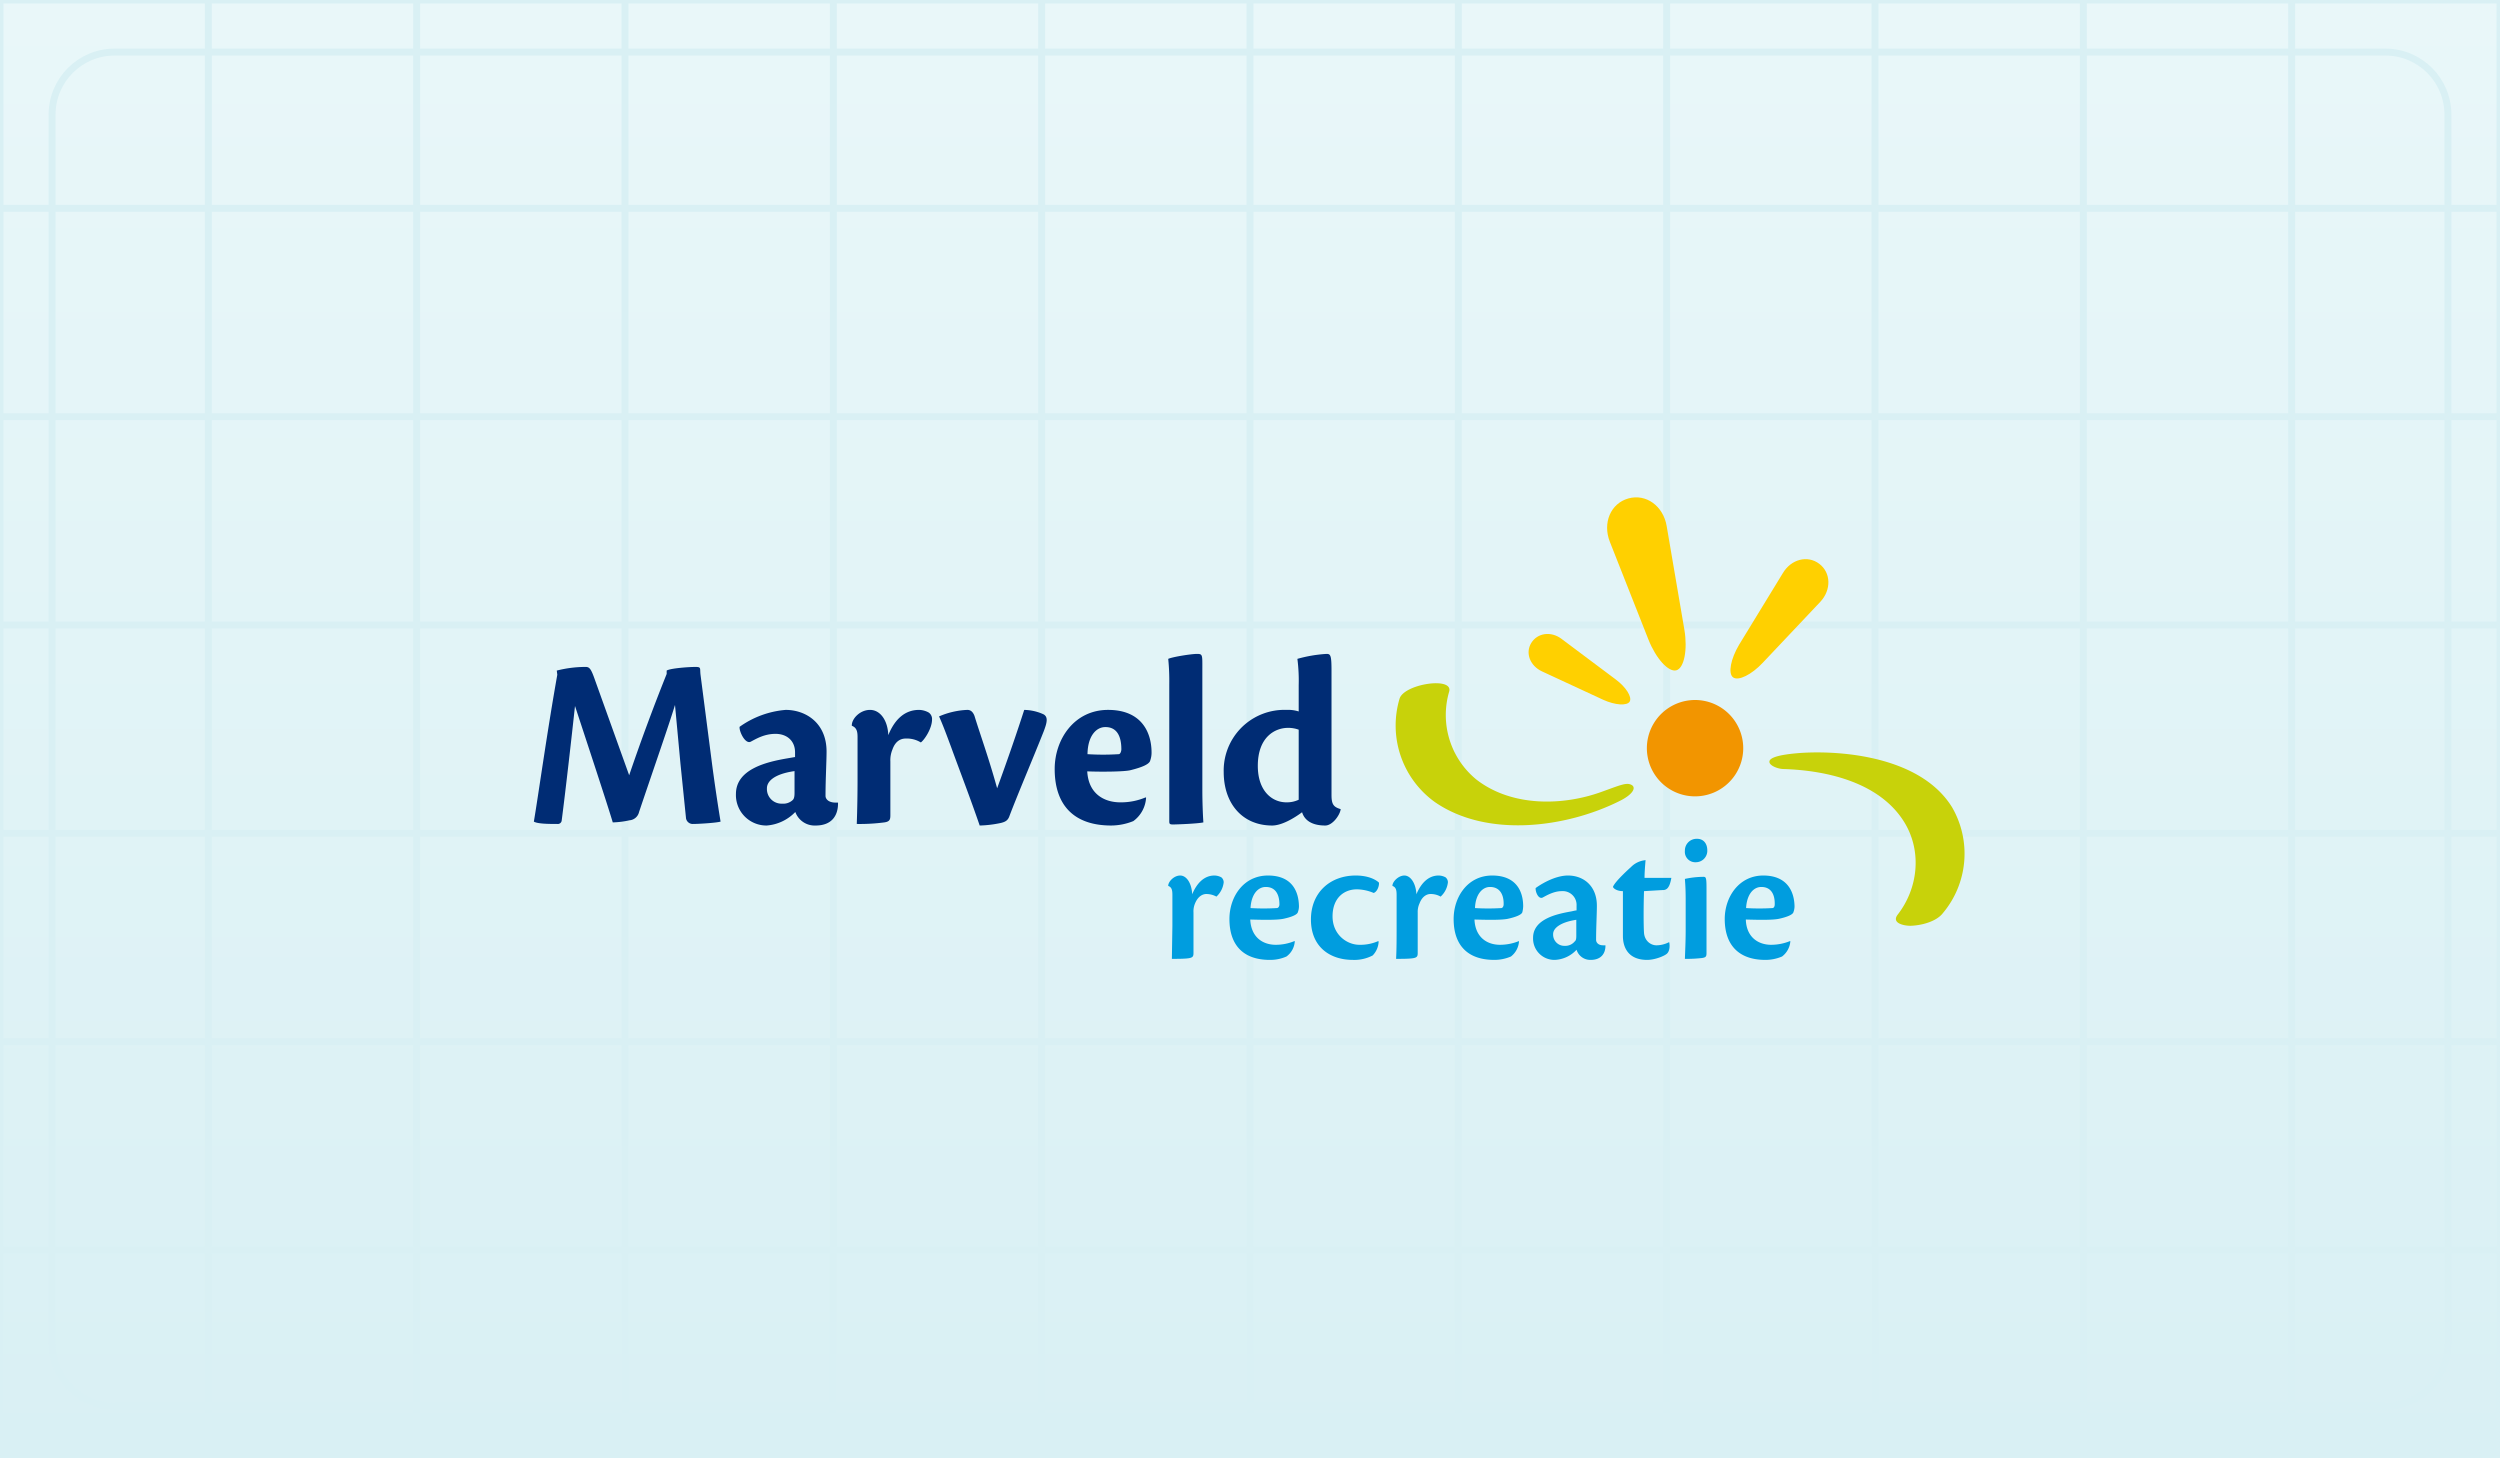 <svg xmlns="http://www.w3.org/2000/svg" fill="none" viewBox="0 0 960 560"><rect x="0" y="0" width="960" height="560" fill="#808080" stroke="none"/><g clip-path="url(#a)"><path fill="#fff" d="M0 0h960v560H0z"/><path fill="url(#b)" d="M0 0h960v560H0V0Z"/><path stroke="#D9F0F4" stroke-miterlimit="10" stroke-width="2.667" d="M80 0H0v80M80 0v80m0-80h80M80 80H0m80 0h80m-80 0v80M0 80v80M160 0v80m0-80h80m-80 80h80m-80 0v80M240 0v80m0-80h80m-80 80h80m-80 0v80M320 0v80m0-80h80m-80 80h80m-80 0v80M400 0v80m0-80h80m-80 80h80m-80 0v80M480 0v80m0-80h80m-80 80h80m-80 0v80M560 0v80m0-80h80m-80 80h80m-80 0v80M640 0v80m0-80h80m-80 80h80m-80 0v80M720 0v80m0-80h80m-80 80h80m-80 0v80M800 0v80m0-80h80m-80 80h80m-80 0v80M880 0v80m0-80h80v80m-80 0h80m-80 0v80m80-80v80m-880 0H0m80 0h80m-80 0v80M0 160v80m160-80h80m-80 0v80m80-80h80m-80 0v80m80-80h80m-80 0v80m80-80h80m-80 0v80m80-80h80m-80 0v80m80-80h80m-80 0v80m80-80h80m-80 0v80m80-80h80m-80 0v80m80-80h80m-80 0v80m80-80h80m-80 0v80m80-80v80m-880 0H0m80 0h80m-80 0v80M0 240v80m160-80h80m-80 0v80m80-80h80m-80 0v80m80-80h80m-80 0v80m80-80h80m-80 0v80m80-80h80m-80 0v80m80-80h80m-80 0v80m80-80h80m-80 0v80m80-80h80m-80 0v80m80-80h80m-80 0v80m80-80h80m-80 0v80m80-80v80m-880 0H0m80 0h80m-80 0v80M0 320v80m160-80h80m-80 0v80m80-80h80m-80 0v80m80-80h80m-80 0v80m80-80h80m-80 0v80m80-80h80m-80 0v80m80-80h80m-80 0v80m80-80h80m-80 0v80m80-80h80m-80 0v80m80-80h80m-80 0v80m80-80h80m-80 0v80m80-80v80m-880 0H0m80 0h80m-80 0v80M0 400v80m160-80h80m-80 0v80m80-80h80m-80 0v80m80-80h80m-80 0v80m80-80h80m-80 0v80m80-80h80m-80 0v80m80-80h80m-80 0v80m80-80h80m-80 0v80m80-80h80m-80 0v80m80-80h80m-80 0v80m80-80h80m-80 0v80m80-80v80m-880 0H0m80 0h80m-80 0v80M0 480v80h80m80-80h80m-80 0v80m80-80h80m-80 0v80m80-80h80m-80 0v80m80-80h80m-80 0v80m80-80h80m-80 0v80m80-80h80m-80 0v80m80-80h80m-80 0v80m80-80h80m-80 0v80m80-80h80m-80 0v80m80-80h80m-80 0v80m80-80v80h-80m-800 0h80m0 0h80m0 0h80m0 0h80m0 0h80m0 0h80m0 0h80m0 0h80m0 0h80m0 0h80"/><path stroke="#D9F0F4" stroke-miterlimit="10" stroke-width="2.667" d="M916 540H44c-13.255 0-24-10.745-24-24V44c0-13.255 10.745-24 24-24h872c13.255 0 24 10.745 24 24v472c0 13.255-10.745 24-24 24Z"/><g clip-path="url(#c)"><path fill="#002C74" d="M256 257.5c1.4-.9 8.6-1.4 11-1.4 2.4 0 1.7.5 2 3l4.5 34.8a720.885 720.885 0 0 0 3.2 21.6c-1.7.5-8.5.9-10.5.9a2.604 2.604 0 0 1-2.8-2.5l-2.1-20.6-2.1-22.6c-2.4 7.9-7.7 23-13.8 41.1a4.1 4.1 0 0 1-3.7 3.2 33 33 0 0 1-6.4.8c-2-6.8-10.6-32.8-14.5-44.7-1.2 11.1-3.6 32.4-5.1 43.9a1.502 1.502 0 0 1-1.7 1.4c-3 0-7.5 0-9-.9 1.7-10 5.1-34.5 9-56.4l-.2-1.6a44.877 44.877 0 0 1 11.1-1.4c1.5 0 2.1.8 3.6 5.1l13.1 36.5a775.11 775.11 0 0 1 14.4-38.9v-1.3Zm65.8 51c0 4.7-2.4 8.5-8.6 8.5a7.897 7.897 0 0 1-7.8-5.2 17 17 0 0 1-11 5.2 11.706 11.706 0 0 1-8.483-3.531 11.693 11.693 0 0 1-3.317-8.569c0-9.6 11.9-12.3 19.2-13.6l3.5-.6v-1.8c0-4.5-3.2-7.1-7.5-7.1s-7.4 1.9-9.5 3c-2.1 1.1-4.5-3.9-4.3-5.7a35.405 35.405 0 0 1 17.7-6.5c7.6 0 15.7 4.9 15.7 16 0 3.9-.4 10.7-.4 17 0 1.2 1.1 2.6 3.9 2.6h.9v.3Zm-27.3-5.7a5.61 5.61 0 0 0 1.67 4.202 5.597 5.597 0 0 0 4.23 1.598 5.206 5.206 0 0 0 3.9-1.3c.5-.4.8-1.1.8-2.8v-8.4c-8.3 1.2-10.6 4.2-10.6 6.6v.1Zm32.6-24.3c0-2.5 3.1-5.9 7-5.9s6.8 4 7 9.7c2.6-6.4 6.6-9.7 11.8-9.7a7.906 7.906 0 0 1 3.7 1 3.003 3.003 0 0 1 1.3 2.7c0 3.5-3 7.9-4.3 8.8a10.295 10.295 0 0 0-5.8-1.5c-1.4 0-3.8.5-5.1 4.2a10.799 10.799 0 0 0-.8 4.6v20.7c0 1.5-.2 2.4-2.3 2.7a72.94 72.94 0 0 1-10.6.6c.2-5.6.3-11.5.3-17.2V283c0-2-.3-3.6-2.2-4.3v-.2Zm44.4-5.9c1.4 0 2.2 1 2.7 2.3 2.1 6.9 5.4 15.9 8.7 27.8 4.1-11.2 7.8-22 10.4-30.1 2.482.05 4.93.594 7.2 1.6 2.2 1 1.5 3.4.3 6.6-3.9 9.9-10.1 24.4-13.3 32.9-.6 1.4-1.5 1.9-3.1 2.3a43.432 43.432 0 0 1-8.2 1c-3.6-10.5-7.5-20.6-11-30.2-1.5-4-2.9-7.9-4.6-11.7a30.394 30.394 0 0 1 10.8-2.5h.1Zm68.6 33.7a12.005 12.005 0 0 1-4.9 9 22.883 22.883 0 0 1-8.5 1.7c-14.1 0-21.7-7.6-21.7-21.7 0-11.4 7.5-22.7 20.5-22.7s16.7 8.8 16.7 16.4a9.09 9.09 0 0 1-.5 3c-.3 1.5-3.4 2.7-7.4 3.7-2.3.7-12.3.7-16.8.5.5 8.9 6.8 11.9 12.7 11.9 3.33.041 6.632-.606 9.7-1.9l.2.1Zm-15.7-27.1c-3.3 0-6.7 3.2-6.8 10.4 3.996.25 8.004.25 12 0 .6 0 1-1.1 1-1.9 0-4.8-1.6-8.5-6.1-8.5h-.1Zm24.6-16.3a86.573 86.573 0 0 0-.4-9.9c1.8-.8 8.9-1.9 11.1-1.9 2.2 0 2 .5 2 6.2v46c0 4.6.2 9.8.4 12.5-2.1.5-10.4.8-11.7.8-1.3 0-1.4-.3-1.4-1.3v-52.4Zm49.7.2a65.442 65.442 0 0 0-.5-10.1 52.455 52.455 0 0 1 11.2-1.9c1.5 0 1.9.5 1.9 6.3v47.9c0 3.6.8 4.6 3.5 5.4v.2c-.4 2.3-3.2 6.1-5.9 6.1-5.6 0-8.1-2.4-8.9-5.1-3.1 2.3-7.8 5.1-11.5 5.1-11.3 0-18.6-8.3-18.6-20.6a23.303 23.303 0 0 1 14.819-22.218A23.302 23.302 0 0 1 494 272.6a13.29 13.29 0 0 1 4.7.6v-10.1Zm0 17.1a11.598 11.598 0 0 0-4.1-.7c-4.9 0-11.6 3.4-11.6 14.6 0 9.6 5.4 14 11 14a10.711 10.711 0 0 0 4.7-1v-26.9Z"/><path fill="#009DDF" d="M448.6 340c.1-1.5 2.2-3.8 4.6-3.8 2.4 0 4.4 2.9 4.6 7.2 2-4.8 5-7.2 8.5-7.2a5.705 5.705 0 0 1 2.7.7 2.492 2.492 0 0 1 .9 1.9 8.702 8.702 0 0 1-2.8 5.5 8.11 8.11 0 0 0-3.9-1c-1.2 0-3.1.7-4.3 3.6a7.79 7.79 0 0 0-.6 3.5v15.5c0 1.1-.1 1.7-1.5 2-1.4.3-4.4.3-6.8.3l.2-12.7v-11.8c0-1.8-.2-3-1.6-3.5v-.2Zm48.6 21.4a7.798 7.798 0 0 1-3.2 5.9 15.404 15.404 0 0 1-6.4 1.3c-10.1 0-15.5-5.6-15.5-15.7 0-8.5 5.4-16.7 14.8-16.7s11.8 6.3 11.9 11.8a6.213 6.213 0 0 1-.4 2.2c-.2 1.1-2.7 2-5.5 2.6-2.8.6-8.9.4-12.8.3.3 6.8 4.8 9.7 9.8 9.7 2.435 0 4.847-.475 7.1-1.4h.2ZM486 340.6c-2.8 0-5.5 2.6-5.8 8.1 3.363.202 6.736.202 10.1 0 .6 0 1-.7 1-1.4 0-3.8-1.5-6.7-5.2-6.7h-.1Zm43.4 20.9a8.106 8.106 0 0 1-2.3 5.4 15.2 15.2 0 0 1-7.6 1.7c-8.8 0-16.1-5-16.1-15.5s7.5-16.9 17.2-16.9c3.8 0 7 1 8.9 2.7.2.8-.4 3.4-2 4a17.203 17.203 0 0 0-6.4-1.4c-5.1 0-9.4 3.4-9.4 10.4s5.5 10.9 10.3 10.9c2.473.06 4.929-.418 7.2-1.4l.2.1Zm5.3-21.5c.1-1.5 2.3-3.8 4.6-3.8s4.4 2.9 4.6 7.2c2-4.8 5-7.2 8.5-7.2a5.705 5.705 0 0 1 2.7.7 2.492 2.492 0 0 1 .9 1.9 8.702 8.702 0 0 1-2.8 5.5 7.604 7.604 0 0 0-3.9-1c-1.2 0-3.1.7-4.2 3.6a7.788 7.788 0 0 0-.7 3.5v15.5c0 1.1-.1 1.7-1.5 2-1.4.3-4.4.3-6.8.3.2-3.5.2-7.8.2-12.7v-11.8c0-1.8-.2-3-1.6-3.5v-.2Zm48.6 21.4a8.013 8.013 0 0 1-3.1 5.9 16.2 16.2 0 0 1-6.4 1.3c-10.2 0-15.6-5.6-15.6-15.7 0-8.5 5.4-16.7 14.8-16.7s11.9 6.3 11.9 11.8a10.67 10.67 0 0 1-.3 2.2c-.2 1.1-2.8 2-5.5 2.6-2.7.6-9 .4-12.9.3.3 6.8 4.8 9.7 9.8 9.7a19.294 19.294 0 0 0 7.2-1.4h.1Zm-11.2-20.8c-2.7 0-5.5 2.6-5.7 8.1 3.363.202 6.736.202 10.1 0 .5 0 .9-.7.9-1.4.1-3.8-1.5-6.7-5.2-6.7h-.1Zm44.4 22.5c0 3.2-1.8 5.5-5.7 5.5a5.497 5.497 0 0 1-5.4-3.9 12.101 12.101 0 0 1-8.3 3.9 8.19 8.19 0 0 1-6.038-2.434 8.194 8.194 0 0 1-2.362-6.066c0-7.2 9.2-9.1 14-10 1.3-.2 2.1-.5 2.7-.5v-1.8a5.3 5.3 0 0 0-5.7-5.6c-2.8 0-5.4 1.4-7.2 2.4-1.8 1-3-2.4-2.8-3.6 3.2-2.3 8.1-4.8 12.4-4.8 6 0 11.1 4 11.1 11.6 0 3-.3 8.5-.3 13.1 0 1 .8 2.1 2.7 2.1h.9v.1Zm-20.1-4.3a4.296 4.296 0 0 0 2.769 4.124c.552.21 1.141.304 1.731.276a4.596 4.596 0 0 0 3.8-1.7c.4-.3.6-.8.6-2.1v-6.2c-5.9.9-8.9 3.1-8.9 5.5v.1Zm44.6 3.1c.3 1.6.1 3.5-1 4.4-1.1.9-4.6 2.3-7.5 2.3-7 0-9.3-4.5-9.3-9.2v-17.2c-2.3 0-3.8-1.1-3.8-1.7.9-2.2 6.4-7.1 7.6-8.2a9.001 9.001 0 0 1 4.9-2c-.2 2.2-.4 4.9-.4 6.8h10.3c-.8 4.7-2.3 4.7-3.7 4.7l-6.8.4c-.2 5.8-.2 13.1 0 16 .2 2.9 2.4 4.8 4.8 4.8a10.8 10.8 0 0 0 4.8-1.2l.1.1Zm14.3 4.2c0 1.3-.4 1.6-1.9 1.8a51.439 51.439 0 0 1-6.4.3c.1-2.9.3-6.9.3-10.9v-11.9c0-4.3-.2-6.4-.3-7.9a35.096 35.096 0 0 1 7.1-.8c1 0 1.2.3 1.2 4.4v25Zm-3.6-44c2.5 0 3.9 1.9 3.9 4.4a4.4 4.4 0 0 1-4.4 4.6 4.012 4.012 0 0 1-1.693-.274 4.008 4.008 0 0 1-2.312-2.423A4.002 4.002 0 0 1 647 326.7a4.496 4.496 0 0 1 2.823-4.278 4.501 4.501 0 0 1 1.777-.322h.1Zm35.8 39.3a8.106 8.106 0 0 1-3.2 5.9 16.2 16.2 0 0 1-6.4 1.3c-10.1 0-15.6-5.6-15.6-15.7 0-8.5 5.5-16.7 14.8-16.7s11.9 6.3 12 11.8a6.213 6.213 0 0 1-.4 2.2c-.2 1.1-2.8 2-5.5 2.6-2.7.6-8.9.4-12.8.3.2 6.8 4.8 9.7 9.7 9.7a19.294 19.294 0 0 0 7.2-1.4h.2Zm-11.2-20.8c-2.8 0-5.5 2.6-5.8 8.1 3.363.202 6.736.202 10.1 0 .6 0 .9-.7.9-1.4.1-3.8-1.4-6.7-5.1-6.7h-.1Z"/><path fill="#FFD000" d="M640 202c-1.3-7.7-7.9-12.5-14.7-10.6-6.8 1.9-10 9.4-7.1 16.7l14.8 37.5c2.9 7.3 7.7 12.6 10.7 11.8 3-.8 4.4-7.9 3.1-15.6L640 202Zm59 29.1c4.3-4.6 4.1-11.2-.4-14.6-4.5-3.4-10.8-1.8-14 3.6l-16.8 27.5c-3.2 5.4-4.3 11-2.3 12.5s7.1-1 11.4-5.6l22.1-23.4Zm-99.4 14.2c-4-3-9.2-2.3-11.6 1.6-2.4 3.9-.4 8.8 4.1 10.9l23.5 10.9c4.6 2.1 9.2 2.4 10.2.7s-1.4-5.6-5.5-8.6l-20.7-15.5Z"/><path fill="#C8D20A" d="M537.4 268.4A36.198 36.198 0 0 0 551 308c20.1 13.9 50.4 9.8 70.7-.3 5.4-2.6 6.7-5.3 4.8-6.3-1.9-1-4.1 0-11.3 2.6-15 5.5-34.6 5.9-48.2-4.6a31.999 31.999 0 0 1-10.5-33.9c1.5-5.8-17.6-2.8-19.1 2.9Zm208.7 82.2a35.505 35.505 0 0 0 3.5-40.6c-11.7-19-41-21.9-57.7-20.9-7.2.5-11.9 1.5-12.4 3.1s2.9 3 5.2 3.1c16.9.5 37.6 5.2 46.9 21 6.4 11 4.9 24.8-2.8 34.8-2.7 3.4 2.3 4.4 4.8 4.4 4-.1 9.9-1.5 12.5-4.9Z"/><path fill="#F29500" d="M669.4 287.2a18.495 18.495 0 0 1-11.351 17.163 18.498 18.498 0 0 1-25.286-13.417A18.5 18.5 0 1 1 669.4 287.2Z"/></g></g><defs><clipPath id="a"><path fill="#fff" d="M0 0h960v560H0z"/></clipPath><clipPath id="c"><path fill="#fff" d="M205 191h549.4v177.7H205z"/></clipPath><linearGradient id="b" x1="480" x2="480" y1="560" y2="0" gradientUnits="userSpaceOnUse"><stop stop-color="#D9F0F4"/><stop offset="1" stop-color="#E9F7F9"/></linearGradient></defs></svg>
